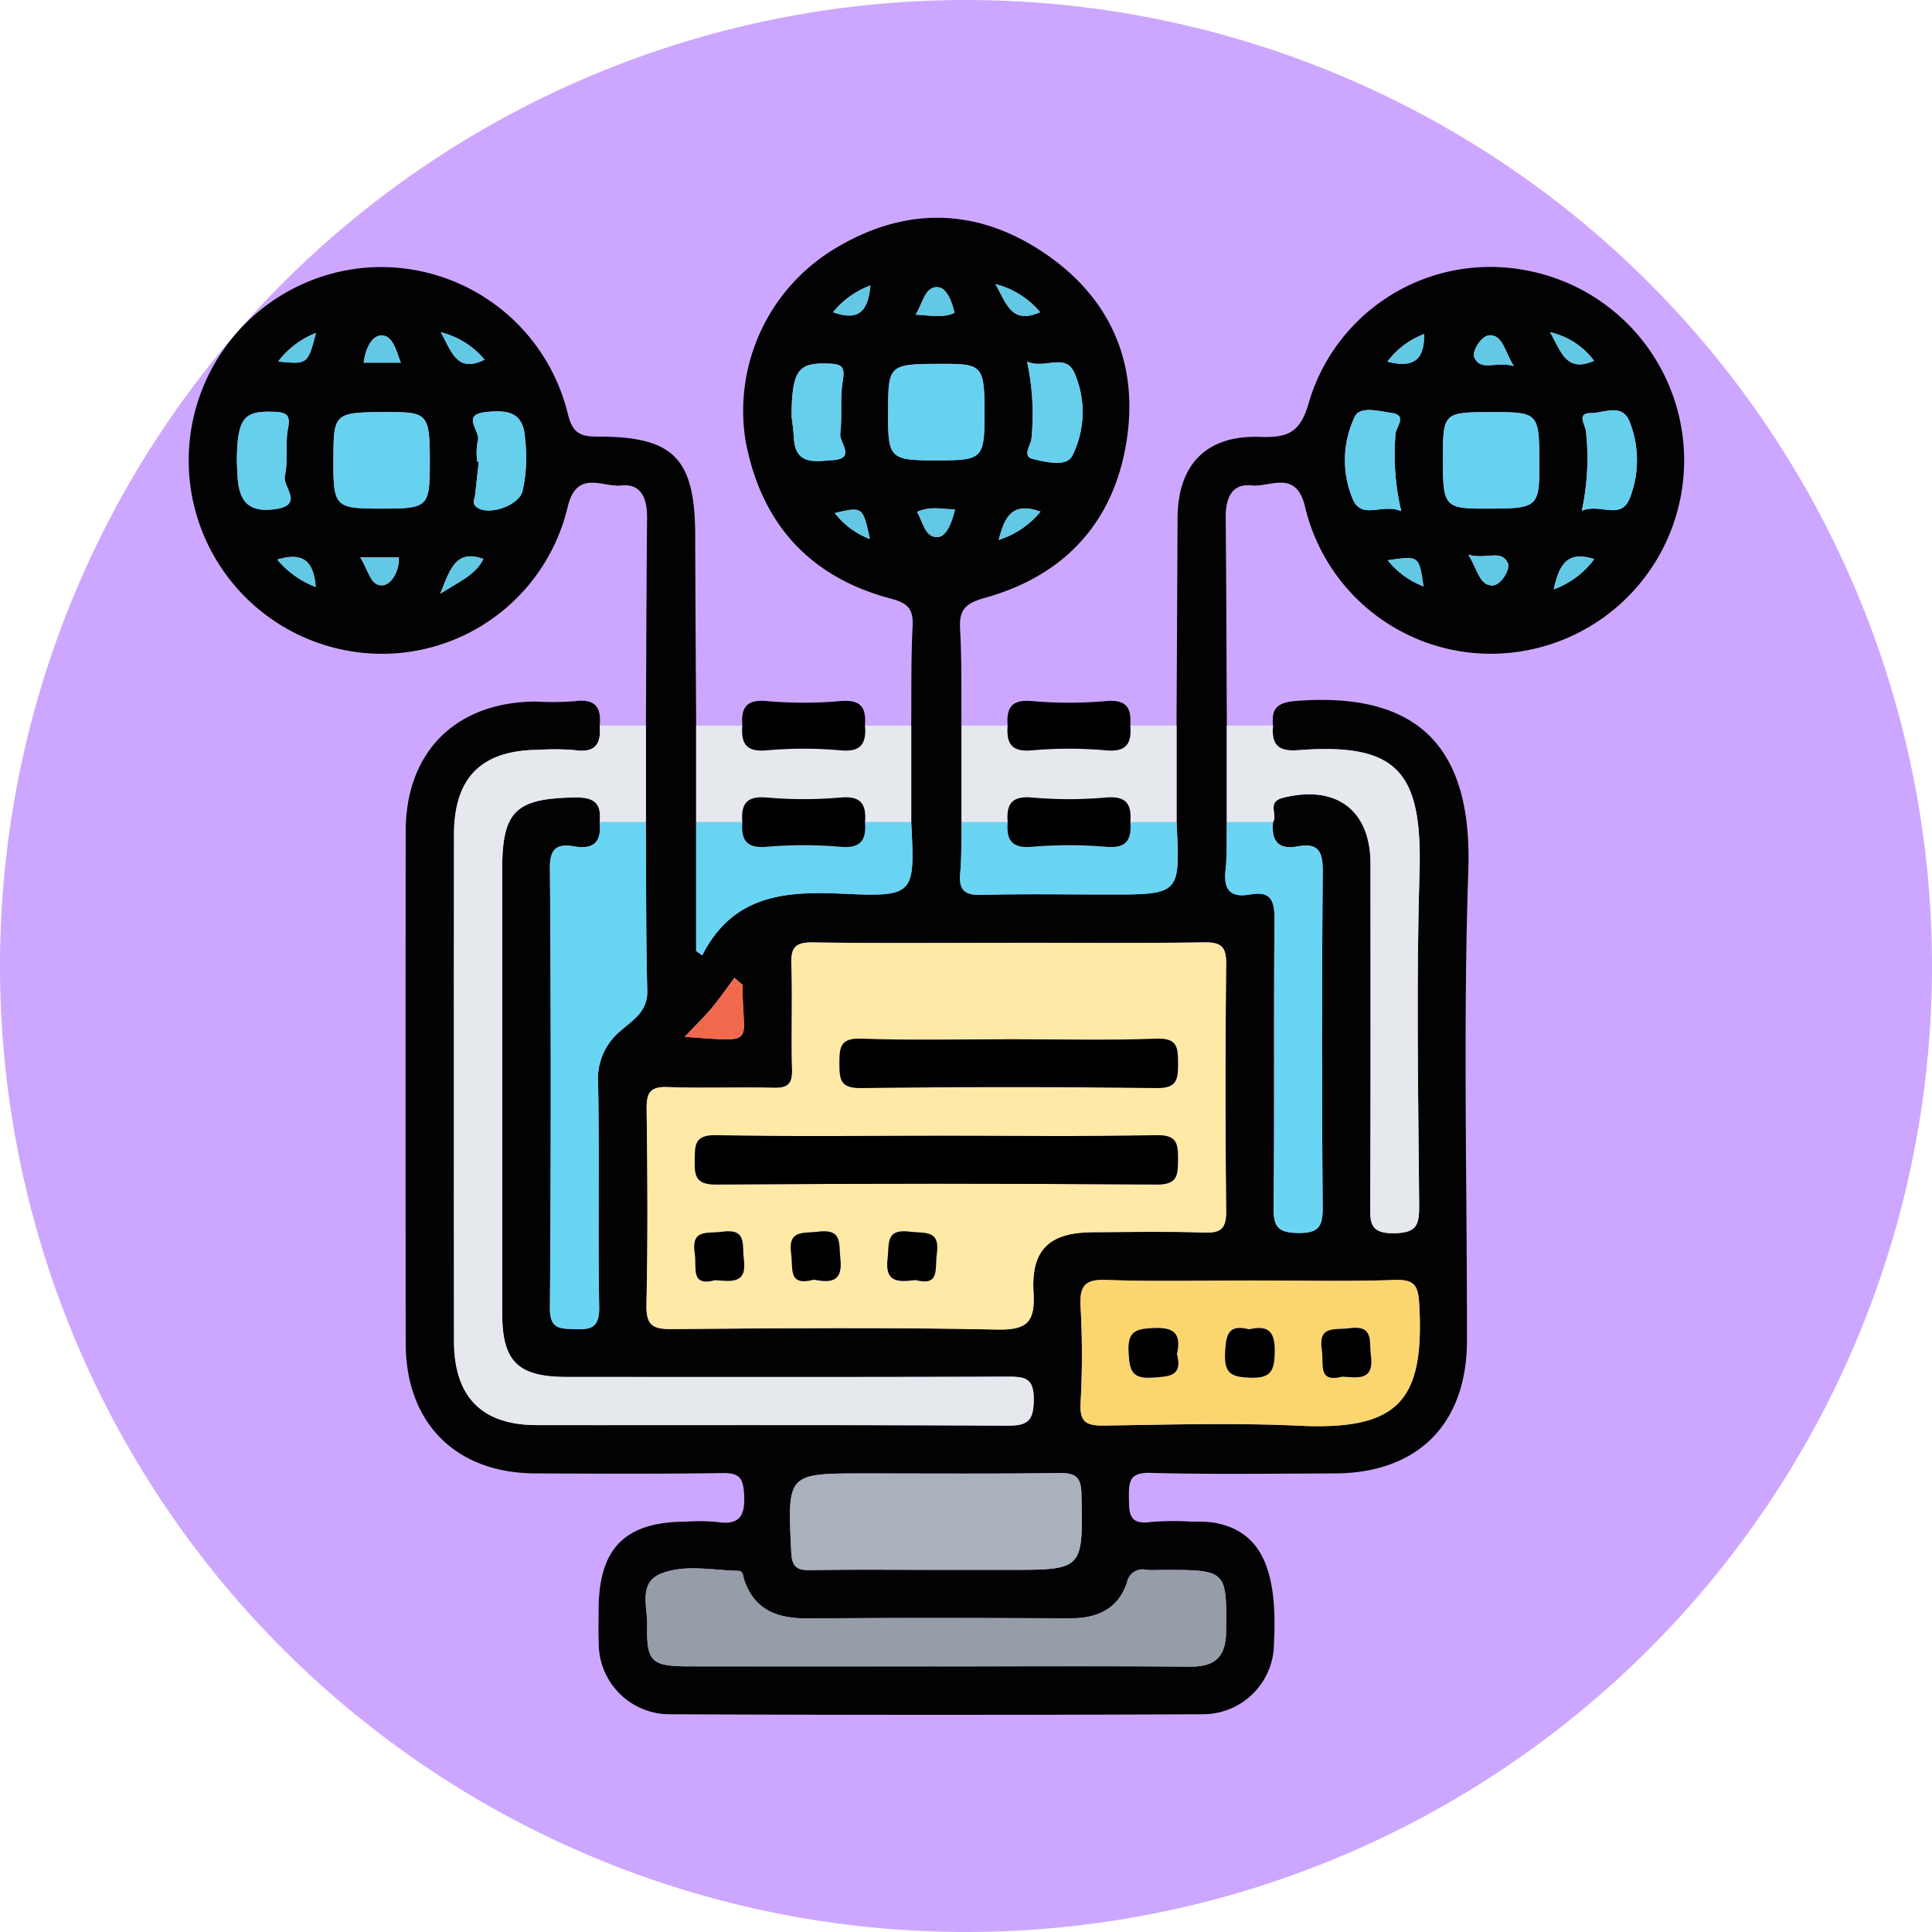 <svg xmlns="http://www.w3.org/2000/svg" xmlns:xlink="http://www.w3.org/1999/xlink" width="169" height="169" viewBox="0 0 169 169">
  <defs>
    <clipPath id="clip-path">
      <rect id="Rectángulo_351311" data-name="Rectángulo 351311" width="130.813" height="130.952" fill="none"/>
    </clipPath>
  </defs>
  <g id="Grupo_1018497" data-name="Grupo 1018497" transform="translate(7141.499 6426.049)">
    <g id="Grupo_1018329" data-name="Grupo 1018329" transform="translate(-7526.5 -8484.049)">
      <g id="Grupo_159182" data-name="Grupo 159182" transform="translate(385.001 2058)">
        <path id="Unión_12" data-name="Unión 12" d="M84.5,0A84.5,84.5,0,1,1,0,84.5,84.5,84.5,0,0,1,84.5,0Z" transform="translate(0 0)" fill="#cda7ff"/>
      </g>
    </g>
    <g id="Grupo_1018331" data-name="Grupo 1018331" transform="translate(-7125 -6407)">
      <g id="Grupo_1018330" data-name="Grupo 1018330" clip-path="url(#clip-path)">
        <path id="Trazado_721403" data-name="Trazado 721403" d="M94.857,44.424c-.163-1.615.452-2.048,2.164-2.171,10.709-.774,15.277,4.229,14.919,14.829-.464,13.692-.105,27.412-.117,41.12-.006,7.321-4.3,11.62-11.594,11.636-5.36.012-10.722.1-16.079-.049-1.839-.05-1.915.736-1.9,2.15.014,1.375,0,2.411,1.884,2.149a25.328,25.328,0,0,1,3.686-.028,11.424,11.424,0,0,1,1.84.078c4.04.7,5.632,3.892,5.281,10.537a6.216,6.216,0,0,1-6.207,6.23q-23.329.1-46.658,0a6.2,6.2,0,0,1-6.2-6.23c-.045-.965-.013-1.933-.011-2.9.011-5.4,2.3-7.706,7.652-7.719a16.777,16.777,0,0,1,2.633.022c1.986.315,2.547-.431,2.443-2.406-.08-1.491-.459-1.889-1.929-1.866-5.447.084-10.9.05-16.344.03-6.95-.027-11.322-4.4-11.33-11.37q-.025-22.407,0-44.814C19,46.7,23.387,42.357,30.362,42.32a26.05,26.05,0,0,0,3.423-.03c1.763-.244,2.336.518,2.173,2.134.15,1.593-.38,2.411-2.164,2.147a21.164,21.164,0,0,0-3.16-.027c-5.01.022-7.415,2.412-7.418,7.424q-.013,22.146,0,44.292c0,4.871,2.429,7.347,7.225,7.352,13.709.015,27.419-.031,41.128.049,1.8.01,2.342-.368,2.362-2.261.02-1.949-.808-2.029-2.318-2.024-12.83.044-25.661.028-38.49.024-4.336,0-5.69-1.337-5.691-5.618q-.007-19.378,0-38.755c0-5.152,1.195-6.234,6.358-6.318,1.749-.028,2.338.538,2.172,2.157.163,1.62-.424,2.423-2.181,2.131-1.388-.231-2.187,0-2.173,1.849q.139,19.248,0,38.5c-.015,1.9.86,1.818,2.2,1.875,1.522.065,2.138-.234,2.106-1.972-.115-6.5.033-13.009-.093-19.511a5.427,5.427,0,0,1,1.921-4.575c1.039-.933,2.427-1.677,2.38-3.534-.126-4.918-.09-9.839-.119-14.759q0-4.221,0-8.441c.029-6.063.044-12.125.1-18.188.014-1.614-.468-3.016-2.263-2.823-1.646.177-3.928-1.462-4.7,1.954a16.688,16.688,0,0,1-18.19,12.653,16.919,16.919,0,0,1-.182-33.584A16.81,16.81,0,0,1,33.171,17.15c.4,1.675,1.082,2,2.625,1.994,6.667-.015,8.5,1.918,8.518,8.674.012,5.535.054,11.07.083,16.605q0,4.22,0,8.44V64.135l.53.386C47.637,59.2,52.2,58.9,57.253,59.129c6.276.291,6.286.07,5.956-6.265q0-4.22,0-8.44c.029-2.9-.027-5.8.122-8.69.079-1.528-.422-2.028-1.919-2.424-7.149-1.892-11.379-6.643-12.706-13.877A16.558,16.558,0,0,1,56.45,2.749c6.025-3.683,12.236-3.7,18.124.153s8.547,9.556,7.489,16.525C80.976,26.589,76.653,31.3,69.656,33.247c-1.709.476-2.273,1.029-2.173,2.75.163,2.8.094,5.617.123,8.426v8.441c-.028,1.489.027,2.987-.109,4.467s.388,1.942,1.883,1.9c3.682-.1,7.369-.033,11.054-.033,6.311,0,6.311,0,5.984-6.333q0-4.221,0-8.441.044-9.094.09-18.188c.031-4.643,2.516-7.228,7.189-7.068,2.409.083,3.545-.318,4.294-3.009A16.539,16.539,0,0,1,116.572,4.526a16.91,16.91,0,0,1-.7,33.495A16.692,16.692,0,0,1,97.68,25.367c-.77-3.416-3.054-1.776-4.7-1.954-1.8-.193-2.276,1.208-2.262,2.823.053,6.062.068,12.125.1,18.188q0,4.22,0,8.441c-.029,1.4.043,2.815-.111,4.2-.191,1.721.42,2.44,2.145,2.129,1.764-.319,2.154.475,2.138,2.149-.082,8.423.012,16.847-.079,25.269-.018,1.722.454,2.171,2.167,2.191,1.79.021,2.136-.578,2.124-2.23q-.109-14.74.005-29.481c.015-1.736-.476-2.425-2.174-2.107-1.755.328-2.331-.512-2.172-2.123.441-.635-.583-1.755.848-2.12,4.647-1.183,7.679,1.047,7.681,5.759,0,9.931.022,19.863-.021,29.794-.007,1.529-.1,2.564,2.08,2.532,2-.03,2.208-.733,2.194-2.429-.075-9.667-.262-19.342.03-29,.267-8.863-1.806-11.514-10.649-10.825-1.787.139-2.313-.558-2.163-2.152m-23.126,19c-5.709,0-11.419.051-17.126-.034-1.495-.023-1.941.4-1.888,1.895.111,3.07-.027,6.149.062,9.22.037,1.29-.392,1.638-1.638,1.6-3.072-.081-6.151.059-9.22-.062-1.536-.06-1.882.47-1.863,1.92.079,5.708.111,11.419-.014,17.126-.04,1.793.55,2.133,2.2,2.121,9.485-.075,18.973-.161,28.455.042,2.728.058,3.352-.707,3.2-3.286-.214-3.74,1.433-5.212,5.214-5.229,3.249-.014,6.5-.08,9.748.031,1.5.051,1.9-.41,1.887-1.894q-.112-10.8,0-21.606c.016-1.5-.423-1.9-1.9-1.882-5.708.083-11.418.034-17.127.034M92.9,92.961c-4.208,0-8.421.11-12.623-.049-1.927-.073-2.343.575-2.248,2.354a75.69,75.69,0,0,1,0,8.413c-.1,1.735.566,1.993,2.091,1.971,5.7-.083,11.408-.248,17.094.017,8.685.4,10.878-2.24,10.442-10.54-.085-1.618-.32-2.273-2.129-2.211-4.2.145-8.415.046-12.624.046M65.14,126.715c7.471,0,14.942-.038,22.412.023,2.211.018,3.179-.807,3.2-3.092.055-5.307.061-5.368-5.386-5.367-.528,0-1.058.034-1.581-.007a1.392,1.392,0,0,0-1.707,1.114c-.771,2.3-2.589,3.131-4.94,3.123-7.646-.028-15.293-.05-22.939.011-2.626.021-4.674-.669-5.6-3.365-.106-.31-.067-.789-.527-.8-2.271-.038-4.657-.6-6.776.257-1.966.8-1.149,2.919-1.183,4.5-.07,3.214.371,3.594,3.664,3.6q10.679.013,21.357,0m.268-8.441h6.306c6.573,0,6.519,0,6.391-6.588-.029-1.506-.473-1.9-1.929-1.877-5.692.077-11.385.031-17.078.031-6.752,0-6.712,0-6.383,6.847.061,1.267.421,1.633,1.658,1.611,3.678-.069,7.357-.025,11.035-.024m.1-97.052c3.989,0,4.124-.139,4.118-4.256,0-3.912-.224-4.183-3.39-4.185-5.022,0-5.022,0-5.044,4.125-.022,4.195.1,4.317,4.317,4.317m-48.8,4.22c4.327,0,4.4-.069,4.4-4.243,0-3.919-.225-4.2-3.377-4.2-5.032,0-5.032,0-5.057,4.111-.026,4.156.136,4.33,4.039,4.33M114.163,17c-4.439,0-4.439,0-4.446,4.195-.007,4.024.18,4.245,3.6,4.246,4.829,0,4.861-.028,4.839-4.327C118.131,17.132,118,17,114.163,17M25.257,21.34l.123.007c-.1.95-.212,1.9-.31,2.85-.04.391-.339.792.165,1.144,1.056.736,3.606-.153,3.971-1.4a13.655,13.655,0,0,0,.22-4.663c-.127-2.341-1.6-2.472-3.4-2.286-2.3.239-.415,1.7-.733,2.534a5.372,5.372,0,0,0-.039,1.813m80.818,4.322a21.2,21.2,0,0,1-.5-6.746c.027-.6,1.081-1.65-.35-1.846-1.076-.146-2.745-.621-3.205.31a8.814,8.814,0,0,0-.232,7.124c.774,2.018,2.567.441,4.284,1.158m15.794-.032c1.64-.686,3.425.889,4.208-1.123a9.123,9.123,0,0,0-.02-6.657c-.645-1.677-2.269-.756-3.419-.763-1.249-.007-.464,1.022-.406,1.571a21.673,21.673,0,0,1-.363,6.972M73.344,12.586a21.823,21.823,0,0,1,.384,6.72c-.059.6-.839,1.559.109,1.79,1.125.274,2.935.713,3.452-.252a8.556,8.556,0,0,0,.264-7.114c-.768-2.035-2.568-.445-4.209-1.144m-20.6,4.807c.036.325.159,1.1.2,1.878.126,2.418,1.9,2.025,3.387,1.93,2.086-.132.577-1.538.671-2.313.188-1.545-.041-3.15.227-4.673.226-1.291-.205-1.422-1.286-1.462-2.622-.1-3.18.581-3.2,4.64M4.219,21.385c.014.272.032.794.066,1.315.133,2.029.894,3.111,3.245,2.794,2.648-.357.68-1.95.89-2.894.3-1.335.008-2.8.272-4.145.245-1.255-.141-1.442-1.257-1.484-2.635-.1-3.192.564-3.216,4.414M48.455,67.09l-.71-.6c-.667.889-1.3,1.81-2.009,2.659-.7.827-1.479,1.58-2.348,2.5,6.556.451,5.025.714,5.068-4.562M15.01,29.709c.742,1.152.9,2.574,2.009,2.437.73-.09,1.436-1.26,1.369-2.437Zm96.932-.243c.841,1.386.985,2.715,2.123,2.7.734-.011,1.561-1.427,1.347-1.924-.556-1.293-1.895-.315-3.47-.774m3.98-16.491c-.832-1.386-.98-2.713-2.117-2.7-.734.01-1.56,1.428-1.347,1.924.556,1.293,1.895.315,3.464.773m-97.359-.3c-.416-1.094-.723-2.434-1.729-2.383-.879.044-1.39,1.287-1.521,2.383ZM63.6,8.479c1.394.06,2.389.309,3.4-.163-.225-1-.7-2.2-1.471-2.246C64.426,6,64.256,7.374,63.6,8.479m3.439,17.037c-1.217-.05-2.212-.3-3.322.214.53.9.7,2.27,1.809,2.2.778-.047,1.238-1.248,1.513-2.417M22.011,32.892c1.8-1.144,3.1-1.675,3.778-3.049-2.355-.84-2.875.762-3.778,3.049m52.51-7.187c-2.577-.923-3.15.574-3.666,2.477a7.722,7.722,0,0,0,3.666-2.477M22.057,10.014c.963,1.732,1.425,3.59,3.833,2.4a7.255,7.255,0,0,0-3.833-2.4m97.033-.008c.979,1.74,1.435,3.58,3.851,2.5a6.646,6.646,0,0,0-3.851-2.5M70.575,5.8C71.542,7.527,72,9.364,74.488,8.259A7.506,7.506,0,0,0,70.575,5.8m52.38,24.06c-2.427-.8-3.089.582-3.546,2.646a7.7,7.7,0,0,0,3.546-2.646M7.751,29.9a8.248,8.248,0,0,0,3.369,2.4c-.181-2.27-1.1-3.088-3.369-2.4M59.594,28.1c-.619-2.839-.619-2.839-3.07-2.271a6.908,6.908,0,0,0,3.07,2.271m45.269-15.513c2.322.6,3.256-.2,3.209-2.414a7.137,7.137,0,0,0-3.209,2.414M11.141,10.076a7.588,7.588,0,0,0-3.312,2.5c2.593.245,2.593.245,3.312-2.5M56.373,8.26c2.346.852,3.063-.206,3.27-2.335a7.5,7.5,0,0,0-3.27,2.335m48.519,21.7a7.288,7.288,0,0,0,3.127,2.285c-.383-2.69-.383-2.69-3.127-2.285" transform="translate(0 0)" fill="#020202"/>
        <path id="Trazado_721404" data-name="Trazado 721404" d="M60.765,84.17v8.441H56.722c.165-1.619-.423-2.186-2.173-2.157-5.163.084-6.357,1.166-6.357,6.318q0,19.377,0,38.755c0,4.281,1.355,5.617,5.691,5.618,12.831,0,25.661.02,38.492-.024,1.509,0,2.338.075,2.317,2.024-.02,1.893-.56,2.271-2.362,2.261-13.708-.08-27.418-.034-41.127-.049-4.8-.005-7.222-2.481-7.225-7.352q-.016-22.146,0-44.292c0-5.012,2.409-7.4,7.418-7.424a21.1,21.1,0,0,1,3.16.026c1.784.264,2.314-.554,2.164-2.147h4.043" transform="translate(-20.765 -39.747)" fill="#e5e8ec"/>
        <path id="Trazado_721405" data-name="Trazado 721405" d="M176.114,84.17c-.15,1.594.376,2.291,2.163,2.152,8.843-.69,10.916,1.962,10.649,10.825-.291,9.659-.105,19.334-.03,29,.013,1.7-.2,2.4-2.2,2.429-2.179.032-2.086-1-2.079-2.532.043-9.931.025-19.863.021-29.794,0-4.712-3.034-6.942-7.681-5.759-1.431.365-.407,1.485-.848,2.12h-4.043V84.17h4.043" transform="translate(-81.257 -39.747)" fill="#e5e8ec"/>
        <path id="Trazado_721406" data-name="Trazado 721406" d="M128.1,92.612V84.171h4.043c-.115,1.522.3,2.325,2.114,2.162a36.476,36.476,0,0,1,6.5,0c1.816.164,2.229-.64,2.114-2.162h4.043v8.441h-4.043c.125-1.536-.324-2.307-2.12-2.15a37.174,37.174,0,0,1-6.485,0c-1.8-.158-2.244.613-2.12,2.15H128.1" transform="translate(-60.491 -39.748)" fill="#e5e8ec"/>
        <path id="Trazado_721407" data-name="Trazado 721407" d="M84.12,92.611q0-4.22,0-8.44h4.044c-.116,1.522.3,2.325,2.114,2.162a36.47,36.47,0,0,1,6.5,0c1.816.164,2.23-.64,2.114-2.162h4.044q0,4.22,0,8.44H98.888c.127-1.538-.325-2.306-2.119-2.149a37.267,37.267,0,0,1-6.484,0c-1.794-.158-2.246.611-2.119,2.149H84.12" transform="translate(-39.724 -39.748)" fill="#e5e8ec"/>
        <path id="Trazado_721408" data-name="Trazado 721408" d="M146.464,82.232c.116,1.522-.3,2.325-2.114,2.162a36.472,36.472,0,0,0-6.5,0c-1.816.164-2.23-.64-2.114-2.162-.125-1.534.32-2.307,2.117-2.148a36.849,36.849,0,0,0,6.488,0c1.8-.159,2.242.614,2.118,2.148" transform="translate(-64.091 -37.808)"/>
        <path id="Trazado_721409" data-name="Trazado 721409" d="M102.49,82.232c.116,1.522-.3,2.325-2.114,2.162a36.472,36.472,0,0,0-6.5,0c-1.816.164-2.23-.64-2.114-2.162-.125-1.534.32-2.307,2.117-2.148a36.849,36.849,0,0,0,6.488,0c1.8-.159,2.242.614,2.118,2.148" transform="translate(-43.325 -37.808)"/>
        <path id="Trazado_721410" data-name="Trazado 721410" d="M107.559,120.138c5.709,0,11.419.049,17.127-.033,1.477-.022,1.916.378,1.9,1.881q-.116,10.8,0,21.606c.015,1.484-.388,1.945-1.888,1.894-3.246-.111-6.5-.045-9.748-.031-3.781.016-5.428,1.488-5.214,5.229.148,2.579-.477,3.344-3.2,3.286-9.481-.2-18.97-.117-28.456-.042-1.653.013-2.242-.327-2.2-2.121.126-5.706.093-11.418.015-17.126-.02-1.45.326-1.979,1.862-1.919,3.07.12,6.149-.019,9.221.062,1.246.033,1.674-.315,1.637-1.6-.088-3.072.05-6.151-.062-9.221-.054-1.489.393-1.917,1.887-1.895,5.708.086,11.418.034,17.127.034m-6.071,16.877c-6.5,0-13,.081-19.5-.051-1.862-.038-1.874.787-1.89,2.172-.017,1.43.1,2.16,1.912,2.148q19.237-.137,38.474,0c1.858.014,1.873-.786,1.889-2.171.016-1.429-.092-2.185-1.913-2.149-6.322.129-12.648.05-18.972.05m6.343-8.44c-4.391,0-8.785.106-13.17-.051-1.843-.065-1.906.749-1.9,2.159s.054,2.186,1.9,2.162q12.906-.17,25.816,0c1.837.024,1.9-.749,1.9-2.158s-.048-2.232-1.9-2.162c-4.209.16-8.428.051-12.643.051M81.9,149.643c1.449.116,2.791.338,2.5-1.839-.173-1.279.3-2.7-1.91-2.389-1.277.181-2.726-.294-2.379,1.911.194,1.232-.422,2.908,1.791,2.318m8.629-.042c1.4.27,2.553.264,2.313-1.829-.153-1.327.2-2.639-1.946-2.364-1.323.17-2.661-.2-2.354,1.949.183,1.281-.307,2.857,1.988,2.244m8.885.034c2.166.577,1.68-.995,1.863-2.277.305-2.146-1.033-1.779-2.355-1.949-2.149-.276-1.786,1.04-1.947,2.364-.258,2.118.962,2.043,2.439,1.863" transform="translate(-35.828 -56.716)" fill="#fee9a6"/>
        <path id="Trazado_721411" data-name="Trazado 721411" d="M162.7,176.089c4.208,0,8.42.1,12.624-.046,1.808-.062,2.044.593,2.129,2.211.436,8.3-1.756,10.944-10.441,10.54-5.687-.265-11.4-.1-17.095-.017-1.524.023-2.191-.236-2.091-1.971a75.681,75.681,0,0,0,0-8.412c-.1-1.779.321-2.427,2.247-2.354,4.2.159,8.415.05,12.624.05m-6.447,6.428c.368-1.66-.132-2.351-1.974-2.269-1.545.068-2.36.2-2.256,2.086.085,1.542.208,2.379,2.09,2.249,1.5-.1,2.65-.116,2.139-2.066m6.324-2.156c-1.886-.485-2.037.537-2.111,2.1-.085,1.813.609,2.074,2.217,2.127,1.808.059,2.09-.609,2.124-2.222.036-1.768-.515-2.409-2.23-2.008m8.154,4.135c1.449.12,2.775.322,2.492-1.839-.168-1.283.282-2.69-1.909-2.388-1.28.176-2.713-.277-2.378,1.911.189,1.237-.4,2.893,1.8,2.316" transform="translate(-69.804 -83.128)" fill="#fbd66f"/>
        <path id="Trazado_721412" data-name="Trazado 721412" d="M100.912,232.424q-10.679,0-21.357,0c-3.293,0-3.735-.384-3.665-3.6.035-1.579-.784-3.7,1.184-4.5,2.119-.859,4.505-.3,6.776-.257.46.008.421.487.527.8.923,2.7,2.971,3.386,5.6,3.365,7.646-.061,15.293-.04,22.939-.012,2.35.009,4.169-.82,4.939-3.123a1.393,1.393,0,0,1,1.707-1.114c.524.042,1.054.007,1.581.007,5.447,0,5.442.06,5.386,5.367-.024,2.284-.992,3.11-3.2,3.092-7.47-.061-14.941-.023-22.411-.023" transform="translate(-35.771 -105.709)" fill="#959da8"/>
        <path id="Trazado_721413" data-name="Trazado 721413" d="M64.233,100.164h4.043c.028,4.92-.008,9.842.119,14.759.047,1.858-1.341,2.6-2.38,3.535a5.429,5.429,0,0,0-1.921,4.575c.127,6.5-.021,13.009.094,19.511.031,1.739-.585,2.038-2.106,1.973-1.344-.058-2.218.021-2.2-1.875q.143-19.248,0-38.5c-.013-1.849.784-2.08,2.173-1.849,1.756.292,2.343-.511,2.181-2.131" transform="translate(-28.276 -47.3)" fill="#68d5f3"/>
        <path id="Trazado_721414" data-name="Trazado 721414" d="M112.475,216.526c-3.679,0-7.358-.044-11.035.024-1.237.023-1.6-.344-1.658-1.61-.328-6.849-.368-6.847,6.383-6.847,5.693,0,11.386.045,17.078-.031,1.457-.02,1.9.37,1.93,1.876.127,6.589.181,6.588-6.392,6.588h-6.306" transform="translate(-47.067 -98.252)" fill="#a9b1bc"/>
        <path id="Trazado_721415" data-name="Trazado 721415" d="M171.941,100.165h4.042c-.158,1.61.417,2.451,2.173,2.123,1.7-.318,2.19.372,2.174,2.107q-.129,14.74-.006,29.481c.012,1.651-.335,2.251-2.124,2.23-1.712-.021-2.184-.469-2.166-2.191.09-8.423,0-16.847.078-25.269.016-1.675-.374-2.468-2.138-2.149-1.725.312-2.335-.408-2.145-2.129.154-1.388.083-2.8.111-4.2" transform="translate(-81.127 -47.301)" fill="#69d5f3"/>
        <path id="Trazado_721416" data-name="Trazado 721416" d="M98.888,100.164h4.045c.33,6.335.319,6.556-5.956,6.265-5.051-.234-9.617.073-12.327,5.392l-.53-.386V100.163h4.045c-.119,1.532.326,2.314,2.123,2.158a37.7,37.7,0,0,1,6.476,0c1.8.156,2.243-.626,2.123-2.158" transform="translate(-39.724 -47.3)" fill="#68d4f2"/>
        <path id="Trazado_721417" data-name="Trazado 721417" d="M142.747,100.165h4.043c.327,6.333.327,6.333-5.984,6.333-3.685,0-7.371-.069-11.054.033-1.495.042-2.02-.408-1.883-1.9s.081-2.977.109-4.466h4.044c-.12,1.533.325,2.315,2.123,2.159a37.612,37.612,0,0,1,6.478,0c1.8.156,2.243-.626,2.123-2.159" transform="translate(-60.374 -47.3)" fill="#69d5f3"/>
        <path id="Trazado_721418" data-name="Trazado 721418" d="M120.254,32.657c-4.216,0-4.338-.122-4.316-4.317.022-4.128.022-4.128,5.044-4.125,3.166,0,3.385.272,3.39,4.185.006,4.118-.128,4.256-4.118,4.256" transform="translate(-54.748 -11.435)" fill="#67d2f0"/>
        <path id="Trazado_721419" data-name="Trazado 721419" d="M28.029,40.653c-3.9,0-4.064-.174-4.039-4.33.025-4.115.025-4.115,5.057-4.111,3.151,0,3.374.279,3.377,4.2,0,4.174-.068,4.243-4.4,4.243" transform="translate(-11.328 -15.211)" fill="#67d2f0"/>
        <path id="Trazado_721420" data-name="Trazado 721420" d="M212.333,32.212c3.841,0,3.968.131,3.988,4.115.022,4.3-.011,4.328-4.84,4.327-3.414,0-3.6-.223-3.595-4.246.007-4.195.007-4.195,4.446-4.195" transform="translate(-98.17 -15.211)" fill="#67d2f0"/>
        <path id="Trazado_721421" data-name="Trazado 721421" d="M47.5,36.492a5.386,5.386,0,0,1,.038-1.813c.317-.83-1.572-2.3.733-2.534,1.793-.186,3.271-.054,3.4,2.286a13.643,13.643,0,0,1-.22,4.663c-.365,1.246-2.915,2.134-3.971,1.4-.5-.351-.205-.753-.165-1.143.1-.951.205-1.9.309-2.85l-.123-.007" transform="translate(-22.248 -15.152)" fill="#66cfec"/>
        <path id="Trazado_721422" data-name="Trazado 721422" d="M196.581,40.71c-1.716-.717-3.509.86-4.284-1.157a8.816,8.816,0,0,1,.232-7.124c.46-.932,2.129-.457,3.205-.31,1.431.195.378,1.247.351,1.846a21.176,21.176,0,0,0,.5,6.745" transform="translate(-90.506 -15.048)" fill="#66cfec"/>
        <path id="Trazado_721423" data-name="Trazado 721423" d="M230.91,40.7a21.659,21.659,0,0,0,.364-6.972c-.059-.548-.843-1.578.406-1.571,1.15.007,2.774-.913,3.419.763a9.125,9.125,0,0,1,.02,6.657c-.784,2.011-2.569.436-4.208,1.123" transform="translate(-109.042 -15.069)" fill="#66cfec"/>
        <path id="Trazado_721424" data-name="Trazado 721424" d="M138.969,23.847c1.641.7,3.441-.891,4.209,1.143a8.559,8.559,0,0,1-.264,7.115c-.516.965-2.327.527-3.452.252-.947-.231-.167-1.186-.109-1.79a21.839,21.839,0,0,0-.384-6.72" transform="translate(-65.625 -11.261)" fill="#66cfec"/>
        <path id="Trazado_721425" data-name="Trazado 721425" d="M99.939,28.8c.017-4.059.575-4.738,3.2-4.64,1.08.041,1.512.17,1.286,1.462-.268,1.523-.039,3.128-.227,4.673-.094.775,1.415,2.181-.67,2.313-1.49.094-3.262.489-3.387-1.93-.04-.779-.164-1.553-.2-1.878" transform="translate(-47.194 -11.403)" fill="#66cfec"/>
        <path id="Trazado_721426" data-name="Trazado 721426" d="M7.995,36.561c.022-3.85.58-4.515,3.216-4.414,1.115.043,1.5.23,1.257,1.485-.264,1.348.025,2.809-.271,4.144-.21.944,1.758,2.536-.89,2.894-2.351.317-3.112-.764-3.245-2.793-.034-.521-.053-1.043-.066-1.315" transform="translate(-3.775 -15.176)" fill="#66cfec"/>
        <path id="Trazado_721427" data-name="Trazado 721427" d="M87.276,126.585c-.042,5.276,1.488,5.012-5.067,4.562.869-.917,1.652-1.67,2.348-2.5.714-.849,1.343-1.77,2.009-2.659l.711.6" transform="translate(-38.821 -59.496)" fill="#f1694d"/>
        <path id="Trazado_721428" data-name="Trazado 721428" d="M28.439,56.29h3.377c.068,1.177-.639,2.348-1.369,2.438-1.107.137-1.267-1.286-2.009-2.438" transform="translate(-13.43 -26.582)" fill="#62c8e4"/>
        <path id="Trazado_721429" data-name="Trazado 721429" d="M212.1,55.831c1.575.46,2.914-.519,3.47.774.214.5-.612,1.913-1.347,1.924-1.138.016-1.282-1.313-2.123-2.7" transform="translate(-100.16 -26.365)" fill="#62c8e4"/>
        <path id="Trazado_721430" data-name="Trazado 721430" d="M216.512,22.17c-1.57-.458-2.909.52-3.465-.773-.213-.5.613-1.914,1.347-1.924,1.137-.016,1.285,1.311,2.117,2.7" transform="translate(-100.591 -9.196)" fill="#62c8e4"/>
        <path id="Trazado_721431" data-name="Trazado 721431" d="M32.264,21.889H29.015c.13-1.1.642-2.339,1.521-2.383,1.006-.051,1.313,1.289,1.728,2.383" transform="translate(-13.702 -9.21)" fill="#62c8e4"/>
        <path id="Trazado_721432" data-name="Trazado 721432" d="M120.5,13.907c.657-1.1.828-2.476,1.934-2.409.775.046,1.247,1.244,1.471,2.246-1.016.472-2.011.223-3.405.163" transform="translate(-56.905 -5.429)" fill="#62c8e4"/>
        <path id="Trazado_721433" data-name="Trazado 721433" d="M124.048,48.252c-.274,1.169-.735,2.37-1.513,2.417-1.108.066-1.279-1.3-1.809-2.2,1.11-.514,2.105-.263,3.322-.214" transform="translate(-57.01 -22.737)" fill="#62c8e4"/>
        <path id="Trazado_721434" data-name="Trazado 721434" d="M41.7,59.39c.9-2.287,1.422-3.89,3.778-3.049C44.8,57.715,43.5,58.246,41.7,59.39" transform="translate(-19.694 -26.498)" fill="#62c8e4"/>
        <path id="Trazado_721435" data-name="Trazado 721435" d="M137.918,48.453a7.731,7.731,0,0,1-3.666,2.477c.516-1.9,1.088-3.4,3.666-2.477" transform="translate(-63.397 -22.749)" fill="#62c8e4"/>
        <path id="Trazado_721436" data-name="Trazado 721436" d="M41.791,18.973a7.251,7.251,0,0,1,3.833,2.4c-2.408,1.192-2.87-.665-3.833-2.4" transform="translate(-19.735 -8.96)" fill="#62c8e4"/>
        <path id="Trazado_721437" data-name="Trazado 721437" d="M225.646,18.958a6.649,6.649,0,0,1,3.852,2.5c-2.417,1.078-2.873-.763-3.852-2.5" transform="translate(-106.556 -8.952)" fill="#62c8e4"/>
        <path id="Trazado_721438" data-name="Trazado 721438" d="M133.722,10.992a7.5,7.5,0,0,1,3.913,2.458c-2.491,1.1-2.946-.733-3.913-2.458" transform="translate(-63.147 -5.191)" fill="#62c8e4"/>
        <path id="Trazado_721439" data-name="Trazado 721439" d="M229.8,56.374a7.7,7.7,0,0,1-3.547,2.646c.458-2.065,1.119-3.445,3.547-2.646" transform="translate(-106.841 -26.513)" fill="#62c8e4"/>
        <path id="Trazado_721440" data-name="Trazado 721440" d="M14.686,56.445c2.272-.693,3.188.125,3.369,2.4a8.247,8.247,0,0,1-3.369-2.4" transform="translate(-6.935 -26.542)" fill="#62c8e4"/>
        <path id="Trazado_721441" data-name="Trazado 721441" d="M110.169,50.939a6.9,6.9,0,0,1-3.071-2.27c2.452-.569,2.452-.569,3.071,2.27" transform="translate(-50.575 -22.842)" fill="#62c8e4"/>
        <path id="Trazado_721442" data-name="Trazado 721442" d="M198.689,21.684a7.136,7.136,0,0,1,3.209-2.413c.047,2.215-.888,3.013-3.209,2.413" transform="translate(-93.826 -9.1)" fill="#62c8e4"/>
        <path id="Trazado_721443" data-name="Trazado 721443" d="M18.146,19.091c-.719,2.747-.719,2.747-3.312,2.5a7.588,7.588,0,0,1,3.312-2.5" transform="translate(-7.005 -9.015)" fill="#62c8e4"/>
        <path id="Trazado_721444" data-name="Trazado 721444" d="M106.813,13.56a7.493,7.493,0,0,1,3.27-2.335c-.207,2.129-.924,3.187-3.27,2.335" transform="translate(-50.44 -5.301)" fill="#62c8e4"/>
        <path id="Trazado_721445" data-name="Trazado 721445" d="M198.745,56.584c2.744-.4,2.744-.4,3.127,2.285a7.288,7.288,0,0,1-3.127-2.285" transform="translate(-93.853 -26.628)" fill="#62c8e4"/>
        <path id="Trazado_721446" data-name="Trazado 721446" d="M146.464,98.225c.12,1.533-.326,2.315-2.123,2.159a37.613,37.613,0,0,0-6.478,0c-1.8.156-2.242-.626-2.123-2.159-.125-1.536.323-2.307,2.12-2.149a37.164,37.164,0,0,0,6.485,0c1.8-.158,2.244.613,2.12,2.149" transform="translate(-64.091 -45.36)"/>
        <path id="Trazado_721447" data-name="Trazado 721447" d="M102.489,98.224c.119,1.532-.326,2.314-2.123,2.158a37.7,37.7,0,0,0-6.476,0c-1.8.156-2.242-.626-2.123-2.158-.127-1.537.325-2.306,2.119-2.149a37.264,37.264,0,0,0,6.484,0c1.794-.158,2.246.611,2.119,2.149" transform="translate(-43.326 -45.36)"/>
        <path id="Trazado_721448" data-name="Trazado 721448" d="M105.268,152.1c6.324,0,12.651.079,18.972-.05,1.821-.037,1.93.719,1.913,2.149-.016,1.384-.032,2.184-1.889,2.171q-19.236-.143-38.473,0c-1.817.013-1.929-.718-1.913-2.147.016-1.385.028-2.21,1.89-2.172,6.5.132,13,.051,19.5.051" transform="translate(-39.609 -71.801)"/>
        <path id="Trazado_721449" data-name="Trazado 721449" d="M122.94,136.107c4.215,0,8.434.109,12.643-.05,1.85-.071,1.9.761,1.9,2.162s-.065,2.182-1.9,2.158q-12.906-.169-25.816,0c-1.844.024-1.9-.762-1.9-2.162s.06-2.224,1.9-2.158c4.385.156,8.78.05,13.17.05" transform="translate(-50.938 -64.248)"/>
        <path id="Trazado_721450" data-name="Trazado 721450" d="M85.64,172.252c-2.213.59-1.6-1.086-1.792-2.318-.347-2.2,1.1-1.73,2.379-1.911,2.209-.313,1.737,1.111,1.909,2.389.294,2.178-1.048,1.955-2.5,1.84" transform="translate(-39.571 -79.324)"/>
        <path id="Trazado_721451" data-name="Trazado 721451" d="M101.821,172.21c-2.294.613-1.806-.962-1.988-2.244-.306-2.145,1.032-1.779,2.354-1.949,2.148-.276,1.793,1.037,1.946,2.364.241,2.093-.915,2.1-2.313,1.829" transform="translate(-47.123 -79.325)"/>
        <path id="Trazado_721452" data-name="Trazado 721452" d="M118.259,172.244c-1.478.18-2.7.256-2.439-1.863.161-1.324-.2-2.64,1.947-2.364,1.323.17,2.661-.2,2.355,1.949-.183,1.283.3,2.854-1.863,2.277" transform="translate(-54.677 -79.325)"/>
        <path id="Trazado_721453" data-name="Trazado 721453" d="M160.015,186.281c.511,1.95-.64,1.963-2.139,2.066-1.883.13-2-.707-2.09-2.249-.1-1.884.71-2.018,2.255-2.086,1.842-.081,2.342.61,1.974,2.269" transform="translate(-73.562 -86.892)"/>
        <path id="Trazado_721454" data-name="Trazado 721454" d="M173.894,184.122c1.715-.4,2.266.24,2.23,2.008-.033,1.614-.316,2.282-2.124,2.222-1.609-.053-2.3-.314-2.217-2.127.073-1.566.225-2.589,2.111-2.1" transform="translate(-81.118 -86.89)"/>
        <path id="Trazado_721455" data-name="Trazado 721455" d="M189.587,188.245c-2.2.576-1.607-1.08-1.8-2.316-.335-2.188,1.1-1.735,2.378-1.911,2.192-.3,1.742,1.106,1.91,2.388.283,2.161-1.043,1.959-2.492,1.839" transform="translate(-88.657 -86.879)"/>
      </g>
    </g>
  </g>
</svg>
